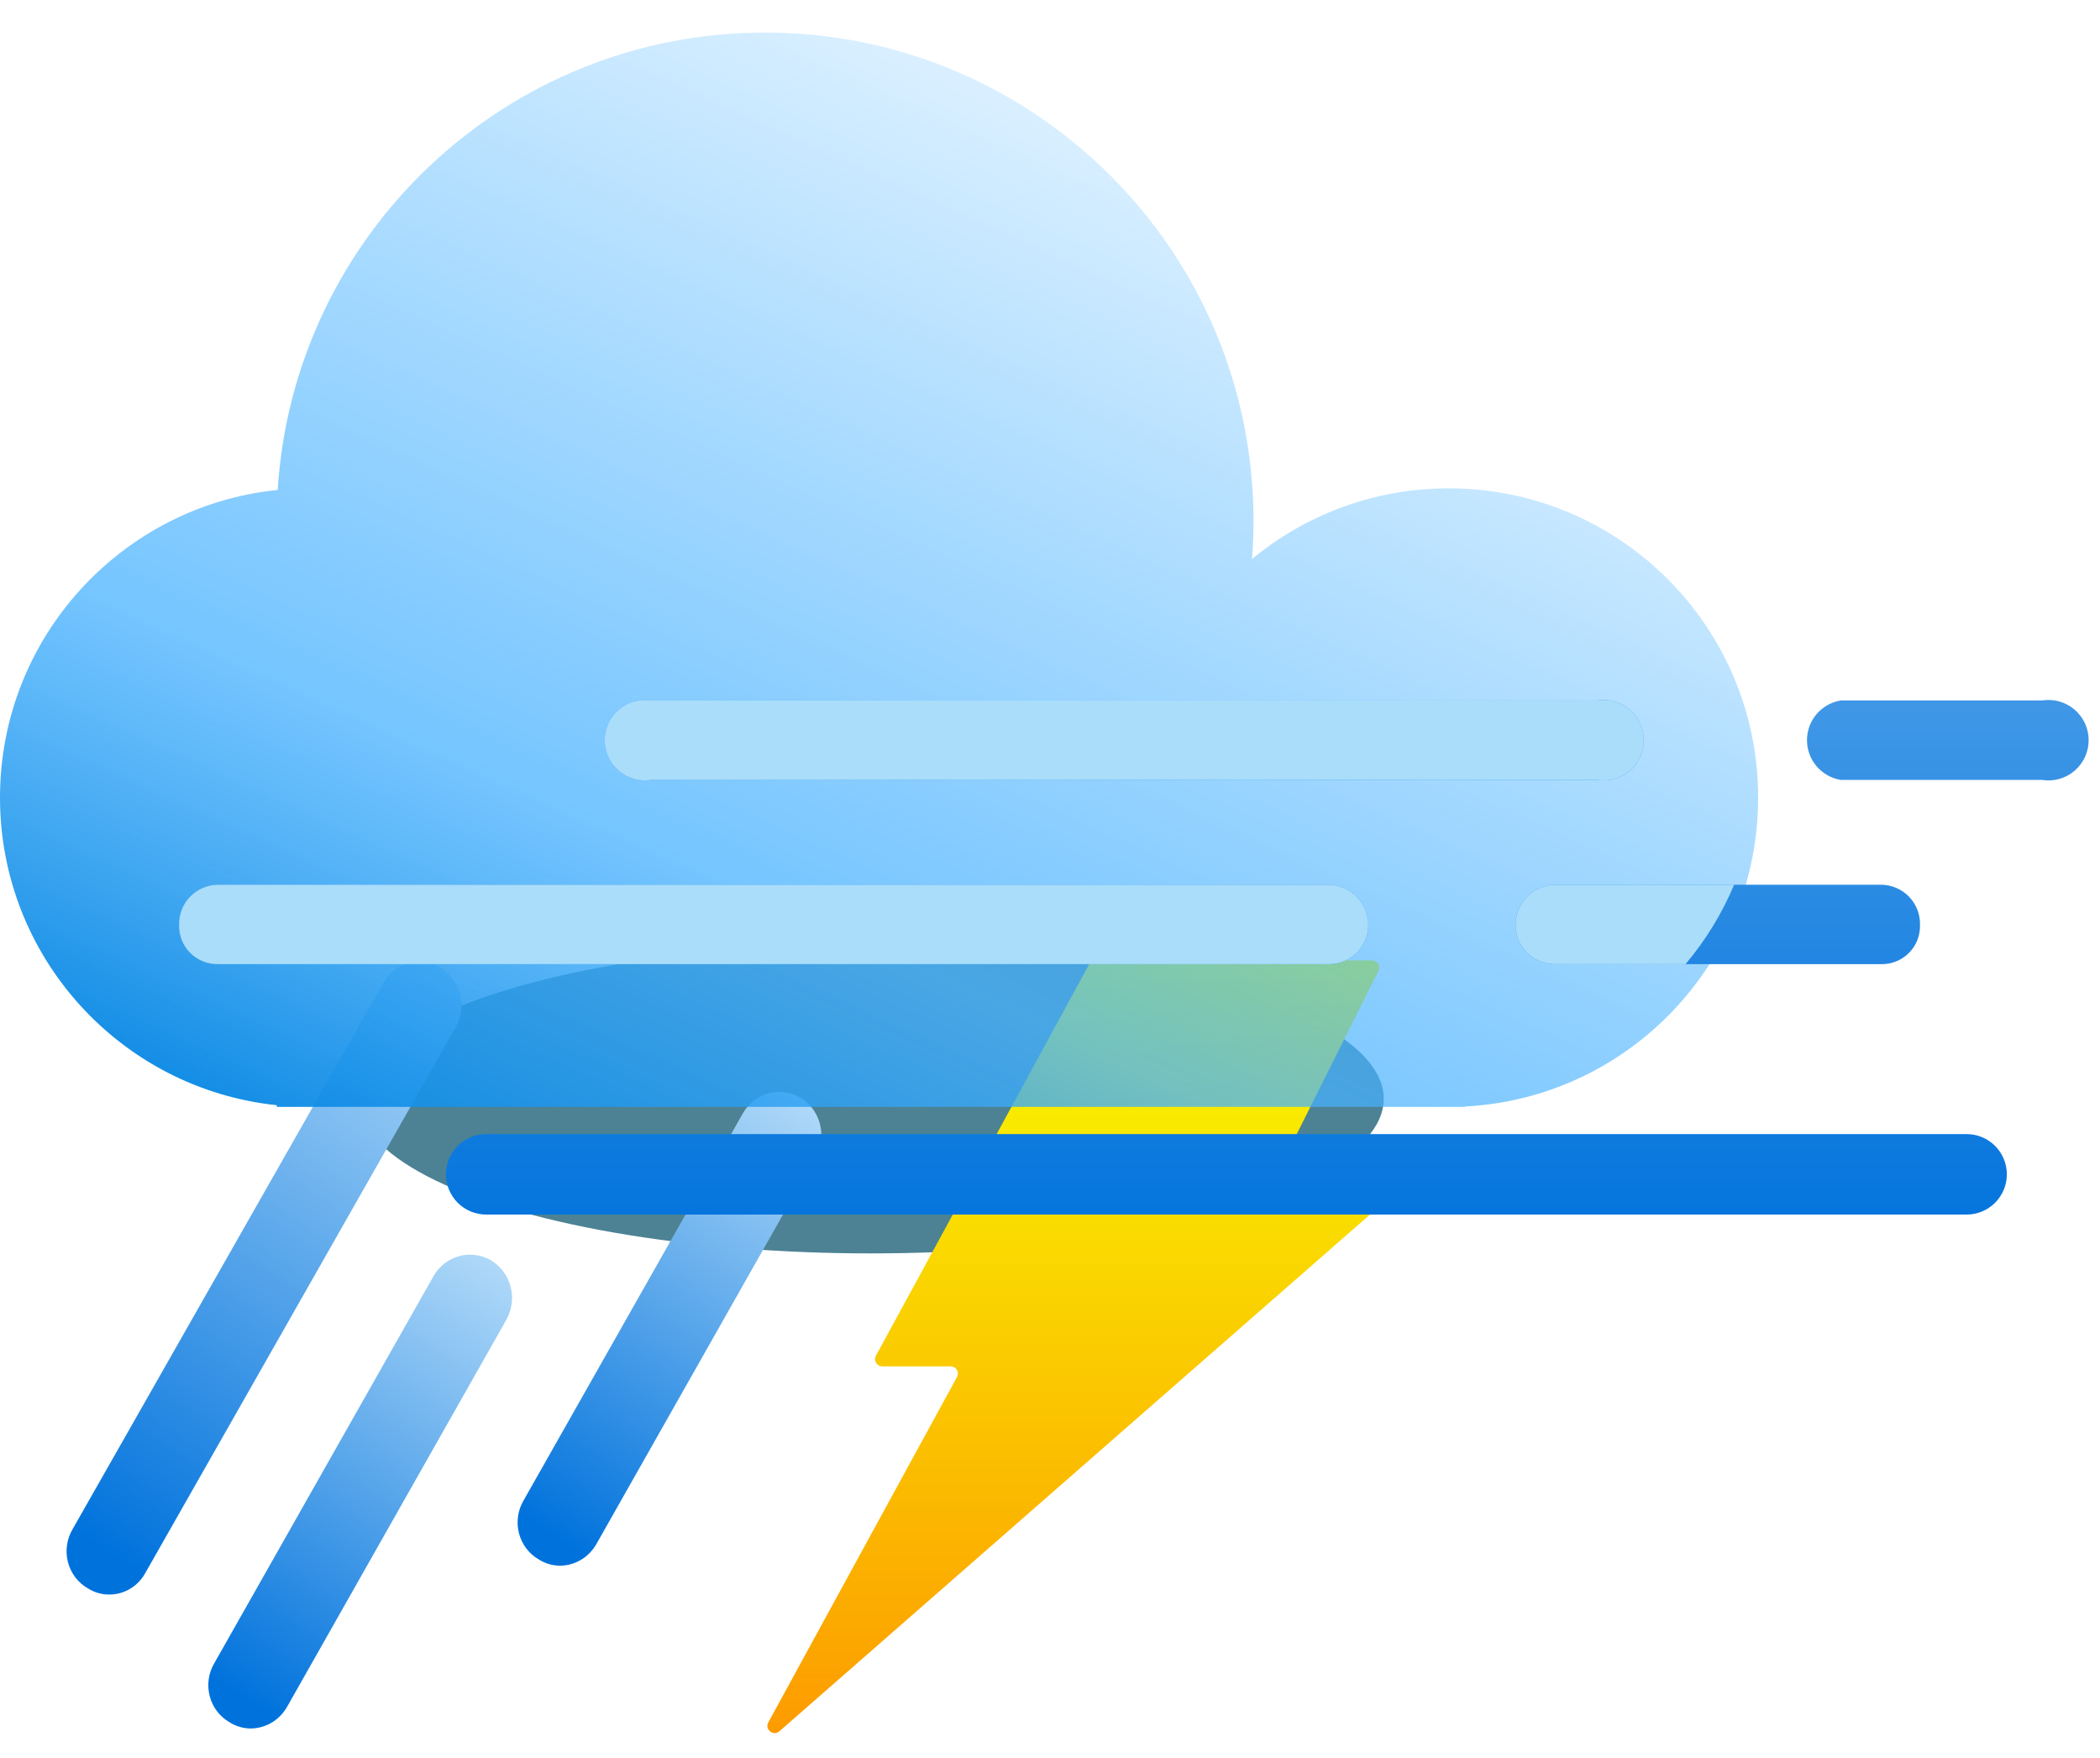 <svg width="129" height="108" viewBox="0 0 129 108" fill="none" xmlns="http://www.w3.org/2000/svg">
<g filter="url(#filter0_f_209_2273)">
<ellipse cx="53.5" cy="67.5" rx="31.5" ry="9.5" fill="#004E67" fill-opacity="0.7"/>
</g>
<path d="M6.777 97.956C6.29 97.972 5.808 97.84 5.394 97.575C5.095 97.405 4.833 97.174 4.623 96.897C4.413 96.619 4.26 96.302 4.173 95.962C4.086 95.623 4.066 95.269 4.115 94.923C4.164 94.576 4.281 94.243 4.459 93.943L23.532 60.414C23.698 60.108 23.922 59.839 24.192 59.624C24.462 59.409 24.771 59.253 25.102 59.164C25.432 59.075 25.777 59.055 26.115 59.106C26.453 59.157 26.778 59.278 27.07 59.461C27.659 59.819 28.088 60.402 28.262 61.081C28.437 61.761 28.345 62.484 28.004 63.093L8.932 96.622C8.717 97.018 8.405 97.349 8.027 97.583C7.65 97.817 7.219 97.945 6.777 97.956Z" fill="url(#paint0_linear_209_2273)"/>
<path d="M34.484 96.183C33.996 96.199 33.515 96.067 33.1 95.803C32.801 95.632 32.539 95.401 32.329 95.124C32.12 94.847 31.966 94.529 31.879 94.19C31.792 93.851 31.772 93.497 31.822 93.15C31.871 92.803 31.988 92.47 32.166 92.171L45.637 68.387C45.986 67.782 46.553 67.344 47.215 67.165C47.877 66.987 48.581 67.083 49.175 67.433C49.764 67.792 50.193 68.374 50.368 69.054C50.543 69.734 50.45 70.456 50.109 71.066L36.638 94.85C36.418 95.241 36.105 95.568 35.728 95.801C35.352 96.034 34.923 96.166 34.484 96.183Z" fill="url(#paint1_linear_209_2273)"/>
<path d="M15.484 106.183C14.996 106.199 14.515 106.067 14.1 105.803C13.801 105.632 13.539 105.401 13.329 105.124C13.12 104.847 12.966 104.529 12.879 104.19C12.792 103.851 12.772 103.497 12.822 103.15C12.871 102.803 12.988 102.47 13.166 102.171L26.637 78.387C26.986 77.782 27.552 77.344 28.215 77.165C28.877 76.987 29.581 77.083 30.175 77.433C30.765 77.792 31.193 78.374 31.368 79.054C31.543 79.734 31.45 80.456 31.11 81.066L17.638 104.85C17.418 105.241 17.105 105.568 16.729 105.801C16.352 106.034 15.923 106.166 15.484 106.183Z" fill="url(#paint2_linear_209_2273)"/>
<path d="M53.807 83.281L66.908 59.231C66.985 59.089 67.135 59 67.297 59H84.281C84.611 59 84.826 59.347 84.678 59.643L77.872 73.232C77.725 73.528 77.939 73.875 78.269 73.875H85L47.878 106.356C47.505 106.683 46.959 106.245 47.197 105.81L58.787 84.594C58.949 84.298 58.735 83.938 58.398 83.938H54.197C53.86 83.938 53.646 83.577 53.807 83.281Z" fill="url(#paint3_linear_209_2273)"/>
<g filter="url(#filter1_bi_209_2273)">
<path fill-rule="evenodd" clip-rule="evenodd" d="M77 30C77 30.788 76.97 31.569 76.91 32.342C80.195 29.63 84.407 28 89 28C99.493 28 108 36.507 108 47C108 57.158 100.029 65.454 90 65.974V66H89H19H17V65.896C7.447 64.897 0 56.818 0 47C0 37.162 7.478 29.07 17.059 28.098C18.041 12.416 31.07 0 47 0C63.569 0 77 13.431 77 30Z" fill="url(#paint4_linear_209_2273)"/>
</g>
<path fill-rule="evenodd" clip-rule="evenodd" d="M125.432 47.911H113.072C112.494 47.816 111.968 47.519 111.588 47.072C111.208 46.625 111 46.058 111 45.472C111 44.886 111.208 44.318 111.588 43.871C111.968 43.425 112.494 43.127 113.072 43.032H125.432C125.786 42.975 126.148 42.994 126.493 43.09C126.838 43.186 127.159 43.356 127.432 43.588C127.705 43.82 127.924 44.109 128.075 44.434C128.225 44.759 128.303 45.114 128.303 45.472C128.303 45.83 128.225 46.184 128.075 46.51C127.924 46.835 127.705 47.124 127.432 47.356C127.159 47.588 126.838 47.758 126.493 47.854C126.148 47.95 125.786 47.969 125.432 47.911ZM98.103 47.911H40.013C39.66 47.969 39.298 47.95 38.952 47.854C38.607 47.758 38.286 47.588 38.013 47.356C37.74 47.124 37.521 46.835 37.37 46.51C37.22 46.184 37.142 45.83 37.142 45.472C37.142 45.114 37.22 44.759 37.37 44.434C37.521 44.109 37.74 43.82 38.013 43.588C38.286 43.356 38.607 43.186 38.952 43.09C39.298 42.994 39.66 42.975 40.013 43.032H98.103C98.457 42.975 98.819 42.994 99.165 43.09C99.51 43.186 99.83 43.356 100.103 43.588C100.377 43.82 100.596 44.109 100.746 44.434C100.897 44.759 100.975 45.114 100.975 45.472C100.975 45.83 100.897 46.184 100.746 46.51C100.596 46.835 100.377 47.124 100.103 47.356C99.83 47.588 99.51 47.758 99.165 47.854C98.819 47.95 98.457 47.969 98.103 47.911ZM29.866 74.614H120.806C121.461 74.614 122.09 74.353 122.554 73.89C123.017 73.426 123.278 72.797 123.278 72.142C123.278 71.486 123.017 70.858 122.554 70.394C122.09 69.93 121.461 69.67 120.806 69.67H29.866C29.21 69.67 28.581 69.93 28.117 70.394C27.654 70.858 27.394 71.486 27.394 72.142C27.394 72.797 27.654 73.426 28.117 73.89C28.581 74.353 29.21 74.614 29.866 74.614ZM81.646 59.23H13.408C13.089 59.239 12.772 59.183 12.476 59.065C12.18 58.947 11.911 58.77 11.686 58.545C11.461 58.32 11.284 58.051 11.166 57.755C11.048 57.459 10.992 57.142 11.001 56.823C10.992 56.502 11.048 56.182 11.165 55.882C11.282 55.583 11.458 55.309 11.682 55.079C11.907 54.849 12.175 54.666 12.472 54.541C12.768 54.416 13.086 54.351 13.408 54.351H81.646C82.29 54.368 82.902 54.636 83.352 55.098C83.801 55.56 84.053 56.179 84.052 56.823C84.052 57.462 83.799 58.074 83.347 58.525C82.896 58.976 82.284 59.23 81.646 59.23ZM95.566 59.23H115.537C115.855 59.239 116.172 59.183 116.468 59.065C116.764 58.947 117.033 58.77 117.258 58.545C117.484 58.32 117.661 58.051 117.779 57.755C117.896 57.459 117.952 57.142 117.943 56.823C117.952 56.502 117.896 56.182 117.779 55.882C117.662 55.583 117.486 55.309 117.262 55.079C117.038 54.849 116.769 54.666 116.473 54.541C116.177 54.416 115.858 54.351 115.537 54.351H95.566C94.911 54.351 94.282 54.612 93.818 55.075C93.355 55.539 93.094 56.167 93.094 56.823C93.094 57.145 93.159 57.463 93.284 57.76C93.409 58.056 93.592 58.324 93.822 58.548C94.052 58.773 94.326 58.949 94.625 59.066C94.925 59.183 95.245 59.239 95.566 59.23Z" fill="url(#paint5_linear_209_2273)"/>
<path fill-rule="evenodd" clip-rule="evenodd" d="M106.526 54.351C105.778 56.132 104.767 57.774 103.541 59.23H95.566C95.245 59.239 94.924 59.183 94.625 59.066C94.325 58.949 94.052 58.773 93.822 58.548C93.591 58.324 93.408 58.056 93.283 57.76C93.158 57.463 93.094 57.145 93.094 56.823C93.094 56.167 93.355 55.539 93.818 55.075C94.282 54.612 94.91 54.351 95.566 54.351H106.526ZM40.013 47.911H98.103C98.457 47.969 98.819 47.95 99.164 47.854C99.51 47.758 99.83 47.588 100.103 47.356C100.376 47.124 100.596 46.835 100.746 46.51C100.897 46.184 100.975 45.83 100.975 45.472C100.975 45.114 100.897 44.759 100.746 44.434C100.596 44.109 100.376 43.82 100.103 43.588C99.83 43.356 99.51 43.186 99.164 43.09C98.819 42.994 98.457 42.975 98.103 43.032H40.013C39.66 42.975 39.297 42.994 38.952 43.09C38.607 43.186 38.286 43.356 38.013 43.588C37.74 43.82 37.521 44.109 37.37 44.434C37.22 44.759 37.142 45.114 37.142 45.472C37.142 45.83 37.22 46.184 37.37 46.51C37.521 46.835 37.74 47.124 38.013 47.356C38.286 47.588 38.607 47.758 38.952 47.854C39.297 47.95 39.66 47.969 40.013 47.911ZM13.408 59.23H81.645C82.284 59.23 82.896 58.976 83.347 58.525C83.799 58.074 84.052 57.462 84.052 56.823C84.052 56.179 83.801 55.56 83.351 55.098C82.902 54.636 82.29 54.368 81.645 54.351H13.408C13.086 54.351 12.768 54.416 12.471 54.541C12.175 54.666 11.907 54.849 11.682 55.079C11.458 55.309 11.282 55.583 11.165 55.882C11.048 56.182 10.992 56.502 11.001 56.823C10.992 57.142 11.048 57.459 11.166 57.755C11.284 58.051 11.46 58.32 11.686 58.545C11.911 58.77 12.18 58.947 12.476 59.065C12.772 59.183 13.089 59.239 13.408 59.23Z" fill="#A9DDFA"/>
<defs>
<filter id="filter0_f_209_2273" x="0" y="36" width="107" height="63" filterUnits="userSpaceOnUse" color-interpolation-filters="sRGB">
<feFlood flood-opacity="0" result="BackgroundImageFix"/>
<feBlend mode="normal" in="SourceGraphic" in2="BackgroundImageFix" result="shape"/>
<feGaussianBlur stdDeviation="11" result="effect1_foregroundBlur_209_2273"/>
</filter>
<filter id="filter1_bi_209_2273" x="-7" y="-7" width="122" height="80" filterUnits="userSpaceOnUse" color-interpolation-filters="sRGB">
<feFlood flood-opacity="0" result="BackgroundImageFix"/>
<feGaussianBlur in="BackgroundImageFix" stdDeviation="3.5"/>
<feComposite in2="SourceAlpha" operator="in" result="effect1_backgroundBlur_209_2273"/>
<feBlend mode="normal" in="SourceGraphic" in2="effect1_backgroundBlur_209_2273" result="shape"/>
<feColorMatrix in="SourceAlpha" type="matrix" values="0 0 0 0 0 0 0 0 0 0 0 0 0 0 0 0 0 0 127 0" result="hardAlpha"/>
<feOffset dy="2"/>
<feGaussianBlur stdDeviation="4"/>
<feComposite in2="hardAlpha" operator="arithmetic" k2="-1" k3="1"/>
<feColorMatrix type="matrix" values="0 0 0 0 0 0 0 0 0 0.82 0 0 0 0 1 0 0 0 0.25 0"/>
<feBlend mode="normal" in2="shape" result="effect2_innerShadow_209_2273"/>
</filter>
<linearGradient id="paint0_linear_209_2273" x1="23.549" y1="46.179" x2="-4.394" y2="88.103" gradientUnits="userSpaceOnUse">
<stop stop-color="#D7F0FF"/>
<stop offset="1" stop-color="#0072DC"/>
</linearGradient>
<linearGradient id="paint1_linear_209_2273" x1="46.763" y1="57.396" x2="26.009" y2="89.275" gradientUnits="userSpaceOnUse">
<stop stop-color="#D7F0FF"/>
<stop offset="1" stop-color="#0072DC"/>
</linearGradient>
<linearGradient id="paint2_linear_209_2273" x1="27.763" y1="67.396" x2="7.009" y2="99.275" gradientUnits="userSpaceOnUse">
<stop stop-color="#D7F0FF"/>
<stop offset="1" stop-color="#0072DC"/>
</linearGradient>
<linearGradient id="paint3_linear_209_2273" x1="65.5" y1="59" x2="65.5" y2="108" gradientUnits="userSpaceOnUse">
<stop stop-color="#F8FD00"/>
<stop offset="1" stop-color="#FD9800"/>
</linearGradient>
<linearGradient id="paint4_linear_209_2273" x1="56" y1="89.5" x2="96.5" y2="1.95655e-07" gradientUnits="userSpaceOnUse">
<stop stop-color="#0082DF"/>
<stop offset="0.3" stop-color="#48B2FF" stop-opacity="0.75"/>
<stop offset="1" stop-color="#3BADFF" stop-opacity="0"/>
</linearGradient>
<linearGradient id="paint5_linear_209_2273" x1="69.652" y1="-38.5" x2="69.652" y2="77.5" gradientUnits="userSpaceOnUse">
<stop stop-color="#D7F0FF"/>
<stop offset="1" stop-color="#0072DC"/>
</linearGradient>
</defs>
</svg>
